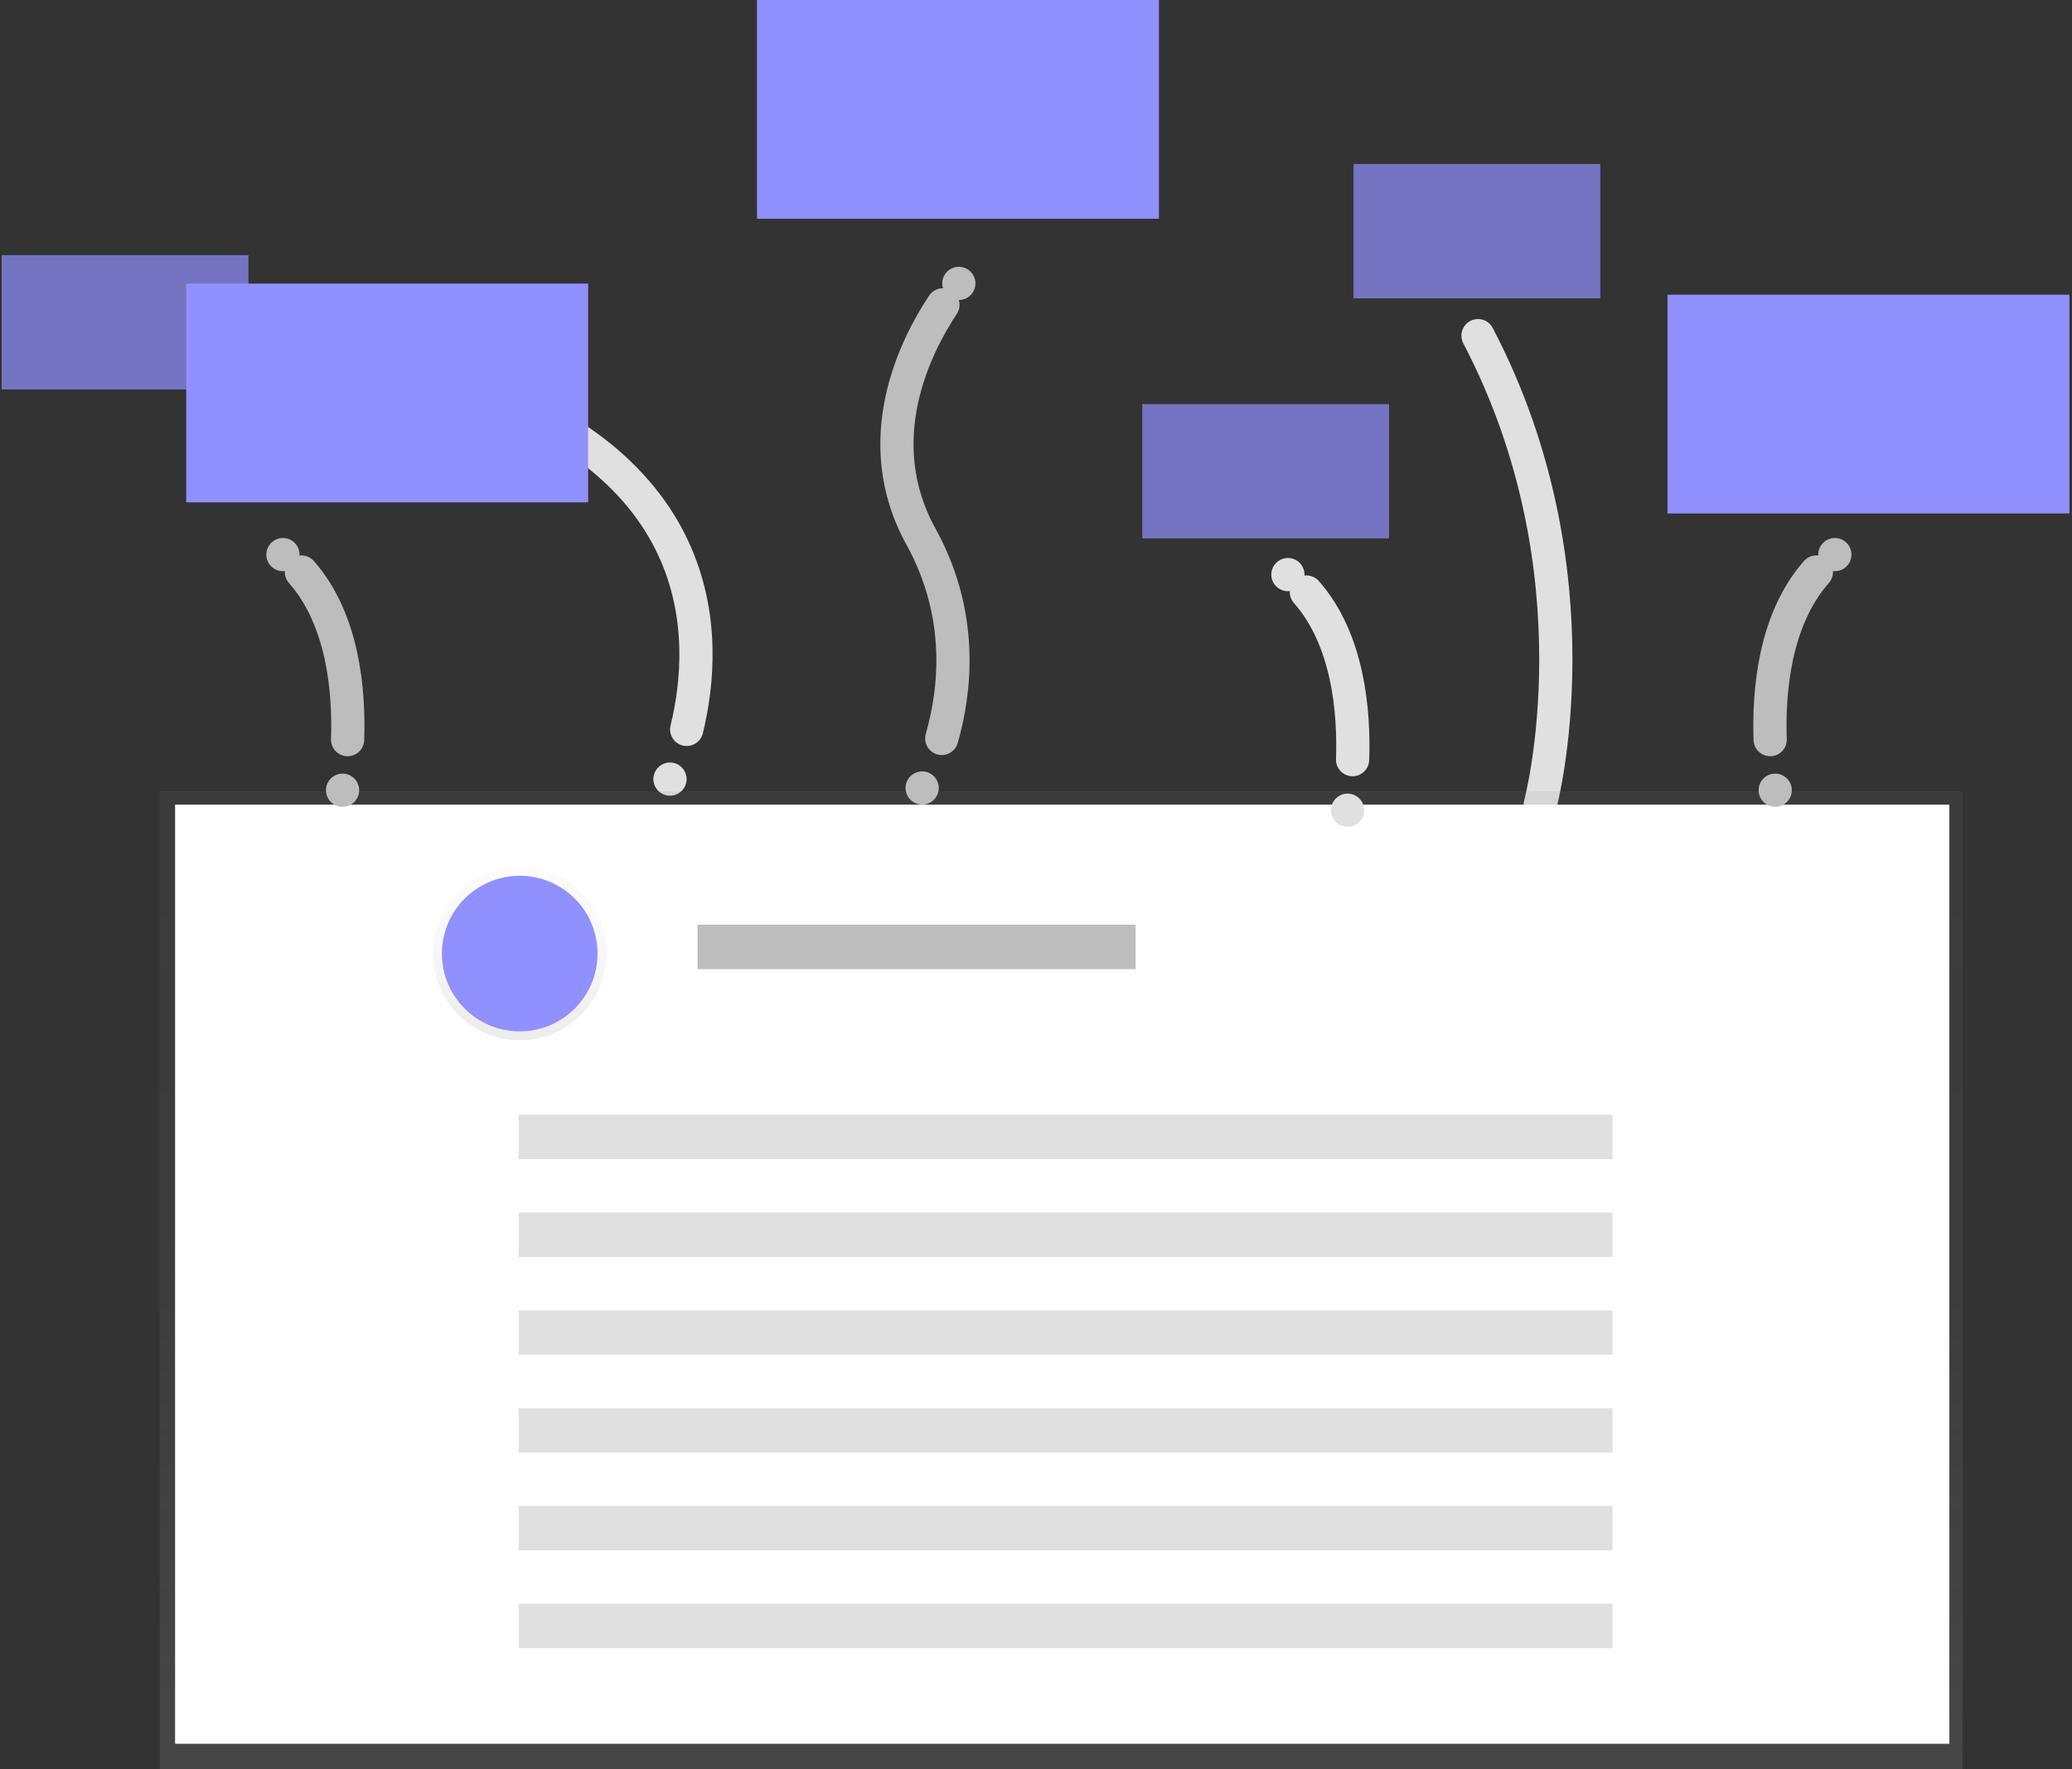 <?xml version="1.0" encoding="UTF-8"?>
<svg width="624px" height="533px" viewBox="0 0 624 533" version="1.1" xmlns="http://www.w3.org/2000/svg" xmlns:xlink="http://www.w3.org/1999/xlink">
    <rect x="0" y="0" width="624" height="533" fill="#333333" stroke="none"/>
    <title>undraw_create_f05x</title>
    <defs>
        <linearGradient x1="50%" y1="100%" x2="50%" y2="0%" id="linearGradient-1">
            <stop stop-color="#808080" stop-opacity="0.25" offset="0%"></stop>
            <stop stop-color="#808080" stop-opacity="0.12" offset="54%"></stop>
            <stop stop-color="#808080" stop-opacity="0.1" offset="100%"></stop>
        </linearGradient>
        <linearGradient x1="50%" y1="100%" x2="50%" y2="0%" id="linearGradient-2">
            <stop stop-color="#B3B3B3" stop-opacity="0.25" offset="0%"></stop>
            <stop stop-color="#B3B3B3" stop-opacity="0.1" offset="54%"></stop>
            <stop stop-color="#B3B3B3" stop-opacity="0.05" offset="100%"></stop>
        </linearGradient>
    </defs>
    <g id="Onboarding-Carousel" stroke="none" stroke-width="1" fill="none" fill-rule="evenodd">
        <g id="Onboarding---3" transform="translate(-1224, -486)">
            <g id="undraw_create_f05x" transform="translate(1224.5, 486)">
                <path d="M463.362,242.394 C463.362,242.394 482.111,172.756 444.613,101.109" id="Path" stroke="#E0E0E0" stroke-width="10" stroke-linecap="round" stroke-linejoin="round" stroke-dasharray="0"></path>
                <line x1="201.274" y1="234.694" x2="201.274" y2="234.694" id="Path" stroke="#E0E0E0" stroke-width="10" stroke-linecap="round" stroke-linejoin="round"></line>
                <path d="M206.303,219.722 C212.919,192.697 214.894,136.357 127.518,112.439" id="Path" stroke="#E0E0E0" stroke-width="10" stroke-linecap="round" stroke-linejoin="round" stroke-dasharray="0"></path>
                <line x1="119.858" y1="110.484" x2="119.858" y2="110.484" id="Path" stroke="#E0E0E0" stroke-width="10" stroke-linecap="round" stroke-linejoin="round"></line>
                <rect id="Rectangle" fill="url(#linearGradient-1)" fill-rule="nonzero" x="47.541" y="238.377" width="543.044" height="294.623"></rect>
                <rect id="Rectangle" fill="#FFFFFF" fill-rule="nonzero" x="52.229" y="242.394" width="534.339" height="282.905"></rect>
                <circle id="Oval" fill="url(#linearGradient-2)" fill-rule="nonzero" cx="156.016" cy="287.258" r="26.114"></circle>
                <circle id="Oval" fill="#9090FF" fill-rule="nonzero" cx="156.016" cy="287.258" r="23.436"></circle>
                <rect id="Rectangle" fill="#BDBDBD" fill-rule="nonzero" x="209.584" y="278.553" width="131.911" height="13.392"></rect>
                <rect id="Rectangle" fill="#E0E0E0" fill-rule="nonzero" x="155.682" y="365.266" width="329.442" height="13.392"></rect>
                <rect id="Rectangle" fill="#E0E0E0" fill-rule="nonzero" x="155.682" y="335.803" width="329.442" height="13.392"></rect>
                <rect id="Rectangle" fill="#E0E0E0" fill-rule="nonzero" x="155.682" y="394.728" width="329.442" height="13.392"></rect>
                <rect id="Rectangle" fill="#E0E0E0" fill-rule="nonzero" x="155.682" y="424.19" width="329.442" height="13.392"></rect>
                <rect id="Rectangle" fill="#E0E0E0" fill-rule="nonzero" x="155.682" y="453.653" width="329.442" height="13.392"></rect>
                <rect id="Rectangle" fill="#E0E0E0" fill-rule="nonzero" x="155.682" y="483.115" width="329.442" height="13.392"></rect>
                <line x1="102.669" y1="238.042" x2="102.669" y2="238.042" id="Path" stroke="#BDBDBD" stroke-width="10" stroke-linecap="round" stroke-linejoin="round"></line>
                <path d="M104.183,222.809 C104.692,208.332 102.924,186.691 90.269,172.314" id="Path" stroke="#BDBDBD" stroke-width="10" stroke-linecap="round" stroke-linejoin="round" stroke-dasharray="0"></path>
                <line x1="84.704" y1="167.065" x2="84.704" y2="167.065" id="Path" stroke="#BDBDBD" stroke-width="10" stroke-linecap="round" stroke-linejoin="round"></line>
                <line x1="405.328" y1="244.068" x2="405.328" y2="244.068" id="Path" stroke="#E0E0E0" stroke-width="10" stroke-linecap="round" stroke-linejoin="round"></line>
                <path d="M406.841,228.835 C407.35,214.358 405.582,192.717 392.927,178.341" id="Path" stroke="#E0E0E0" stroke-width="10" stroke-linecap="round" stroke-linejoin="round" stroke-dasharray="0"></path>
                <line x1="387.362" y1="173.091" x2="387.362" y2="173.091" id="Path" stroke="#E0E0E0" stroke-width="10" stroke-linecap="round" stroke-linejoin="round"></line>
                <line x1="534.118" y1="238.042" x2="534.118" y2="238.042" id="Path" stroke="#BDBDBD" stroke-width="10" stroke-linecap="round" stroke-linejoin="round"></line>
                <path d="M532.605,222.809 C532.096,208.332 533.864,186.691 546.519,172.314" id="Path" stroke="#BDBDBD" stroke-width="10" stroke-linecap="round" stroke-linejoin="round" stroke-dasharray="0"></path>
                <line x1="552.084" y1="167.065" x2="552.084" y2="167.065" id="Path" stroke="#BDBDBD" stroke-width="10" stroke-linecap="round" stroke-linejoin="round"></line>
                <rect id="Rectangle" fill="#9090FF" fill-rule="nonzero" opacity="0.7" x="0" y="76.856" width="74.325" height="40.464"></rect>
                <rect id="Rectangle" fill="#9090FF" fill-rule="nonzero" opacity="0.7" x="407.116" y="49.403" width="74.325" height="40.464"></rect>
                <rect id="Rectangle" fill="#9090FF" fill-rule="nonzero" opacity="0.7" x="343.504" y="121.72" width="74.325" height="40.464"></rect>
                <rect id="Rectangle" fill="#9090FF" fill-rule="nonzero" x="55.577" y="85.427" width="121.05" height="65.895"></rect>
                <rect id="Rectangle" fill="#9090FF" fill-rule="nonzero" x="501.676" y="88.775" width="121.05" height="65.895"></rect>
                <rect id="Rectangle" fill="#9090FF" fill-rule="nonzero" x="227.469" y="0" width="121.05" height="65.895"></rect>
                <line x1="277.214" y1="237.372" x2="277.214" y2="237.372" id="Path" stroke="#BDBDBD" stroke-width="10" stroke-linecap="round" stroke-linejoin="round"></line>
                <path d="M283.119,222.447 C287.224,208.145 289.896,185.291 276.879,161.701 C260.808,132.567 275.258,104.183 283.474,91.822" id="Path" stroke="#BDBDBD" stroke-width="10" stroke-linecap="round" stroke-linejoin="round" stroke-dasharray="0"></path>
                <line x1="288.262" y1="85.374" x2="288.262" y2="85.374" id="Path" stroke="#BDBDBD" stroke-width="10" stroke-linecap="round" stroke-linejoin="round"></line>
            </g>
        </g>
    </g>
</svg>